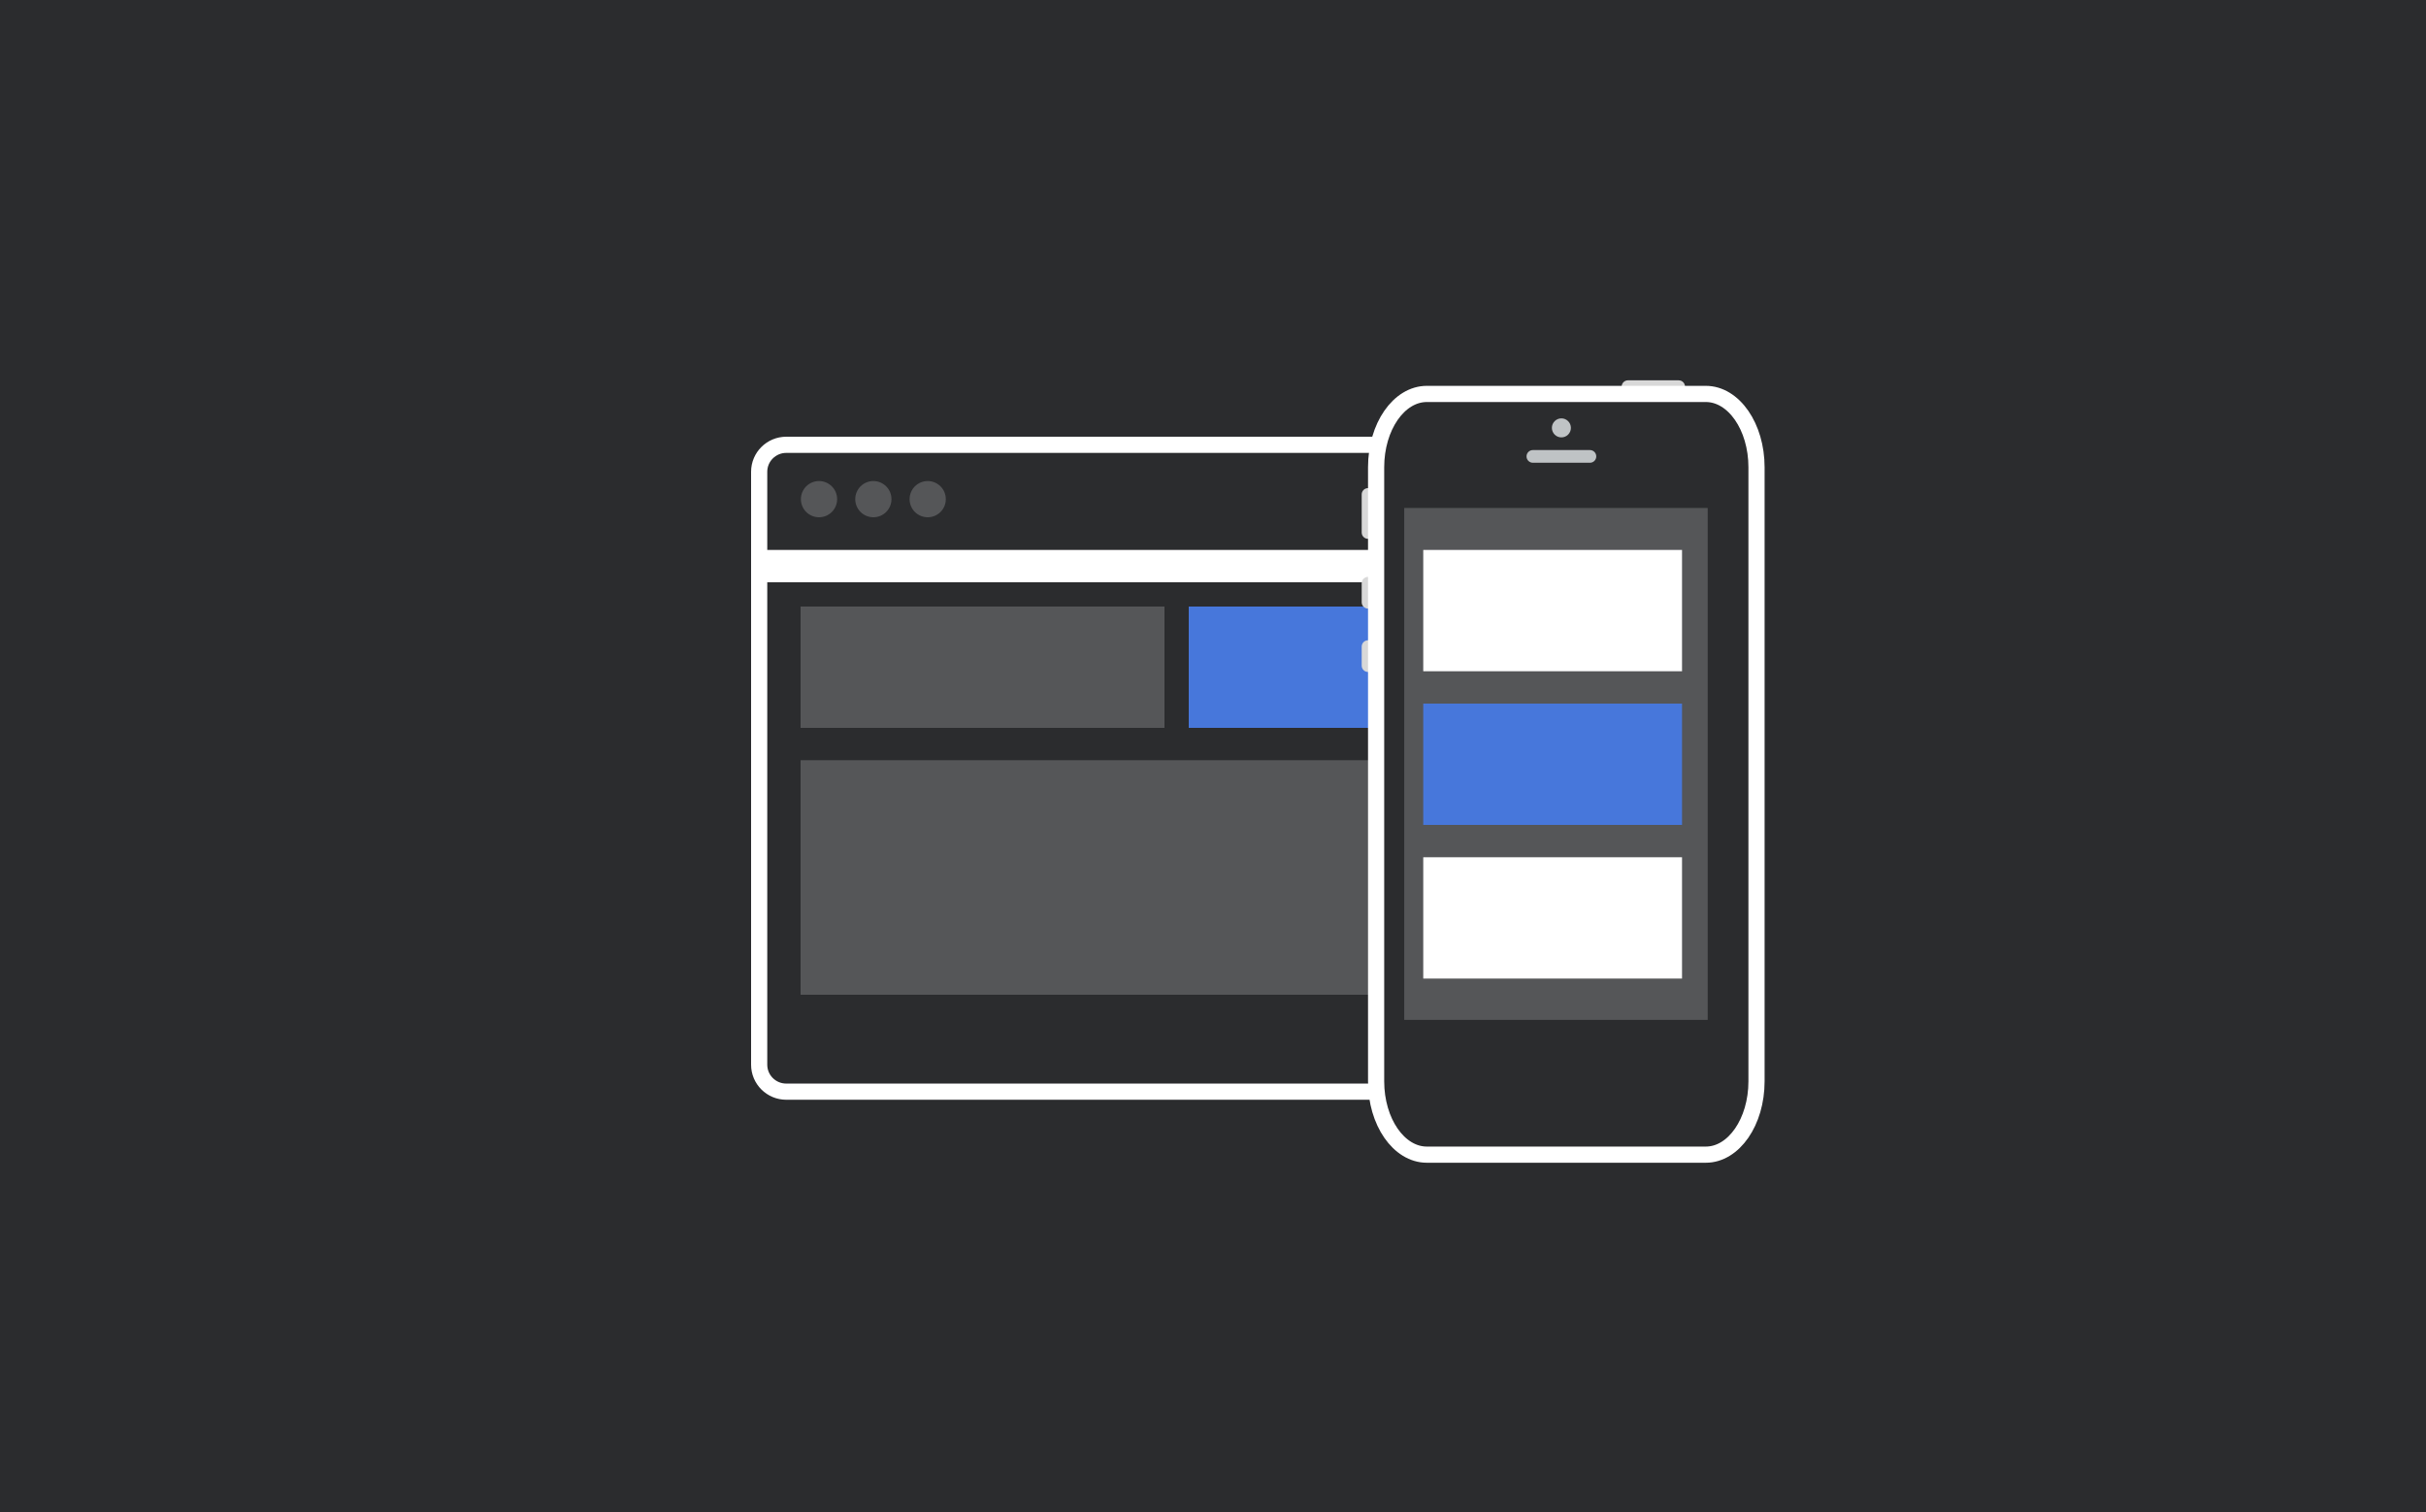 <svg xmlns="http://www.w3.org/2000/svg" xmlns:xlink="http://www.w3.org/1999/xlink" preserveAspectRatio="xMidYMid" width="300" height="187" viewBox="0 0 300 187">
  <defs>
    <style>
      .cls-1, .cls-2 {
        fill: #2b2c2e;
      }

      .cls-2 {
        stroke: #fff;
        stroke-width: 2px;
      }

      .cls-2, .cls-3, .cls-6, .cls-8 {
        fill-rule: evenodd;
      }

      .cls-3, .cls-4 {
        fill: #555658;
      }

      .cls-5 {
        fill: #4777db;
      }

      .cls-6 {
        fill: #d8d8d8;
      }

      .cls-7 {
        fill: #fff;
      }

      .cls-8 {
        fill: #bfc3c5;
      }
    </style>
  </defs>
  <g>
    <rect width="300" height="187" class="cls-1"/>
    <g>
      <path d="M97.230,55.001 L176.520,55.001 C178.370,55.001 179.870,56.494 179.870,58.334 L179.870,131.652 C179.870,133.493 178.370,134.985 176.520,134.985 L97.230,134.985 C95.380,134.985 93.880,133.493 93.880,131.652 L93.880,58.334 C93.880,56.494 95.380,55.001 97.230,55.001 Z" class="cls-2"/>
      <path d="M95.000,71.000 L95.000,69.000 L179.000,69.000 L179.000,71.000 L95.000,71.000 Z" class="cls-2"/>
      <path d="M114.720,63.961 C113.483,63.961 112.480,62.958 112.480,61.721 C112.480,60.484 113.483,59.481 114.720,59.481 C115.957,59.481 116.960,60.484 116.960,61.721 C116.960,62.958 115.957,63.961 114.720,63.961 ZM108.000,63.961 C106.763,63.961 105.760,62.958 105.760,61.721 C105.760,60.484 106.763,59.481 108.000,59.481 C109.237,59.481 110.240,60.484 110.240,61.721 C110.240,62.958 109.237,63.961 108.000,63.961 ZM101.280,63.961 C100.043,63.961 99.040,62.958 99.040,61.721 C99.040,60.484 100.043,59.481 101.280,59.481 C102.517,59.481 103.520,60.484 103.520,61.721 C103.520,62.958 102.517,63.961 101.280,63.961 Z" class="cls-3"/>
      <rect x="99" y="75" width="45" height="15" class="cls-4"/>
      <rect x="99" y="94" width="73" height="29" class="cls-4"/>
      <rect x="147" y="75" width="25" height="15" class="cls-5"/>
    </g>
    <g>
      <path d="M200.531,48.596 L200.531,47.812 C200.531,47.378 200.882,47.027 201.315,47.027 L207.587,47.027 C208.020,47.027 208.371,47.378 208.371,47.812 L208.371,48.596 L200.531,48.596 ZM168.387,82.307 L168.387,79.955 C168.387,79.522 168.738,79.171 169.171,79.171 L169.955,79.171 L169.955,83.091 L169.171,83.091 C168.738,83.091 168.387,82.740 168.387,82.307 ZM168.387,74.467 L168.387,72.115 C168.387,71.682 168.738,71.332 169.171,71.332 L169.955,71.332 L169.955,75.252 L169.171,75.252 C168.738,75.252 168.387,74.900 168.387,74.467 ZM168.387,65.843 L168.387,61.139 C168.387,60.707 168.738,60.355 169.171,60.355 L169.955,60.355 L169.955,66.627 L169.171,66.627 C168.738,66.627 168.387,66.277 168.387,65.843 Z" class="cls-6"/>
      <path d="M176.443,48.710 L210.939,48.710 C214.403,48.710 217.211,52.769 217.211,57.777 L217.211,133.708 C217.211,138.715 214.403,142.774 210.939,142.774 L176.443,142.774 C172.979,142.774 170.171,138.715 170.171,133.708 L170.171,57.777 C170.171,52.769 172.979,48.710 176.443,48.710 Z" class="cls-2"/>
      <path d="M173.647,62.811 L211.174,62.811 L211.174,126.108 L173.647,126.108 L173.647,62.811 Z" class="cls-3"/>
      <rect x="176" y="106" width="32" height="15" class="cls-7"/>
      <rect x="176" y="87" width="32" height="15" class="cls-5"/>
      <rect x="176" y="68" width="32" height="15" class="cls-7"/>
      <path d="M196.611,57.219 L189.555,57.219 C189.122,57.219 188.771,56.868 188.771,56.435 C188.771,56.002 189.122,55.651 189.555,55.651 L196.611,55.651 C197.044,55.651 197.395,56.002 197.395,56.435 C197.395,56.868 197.044,57.219 196.611,57.219 ZM193.083,54.084 C192.433,54.084 191.907,53.557 191.907,52.907 C191.907,52.258 192.433,51.731 193.083,51.731 C193.732,51.731 194.259,52.258 194.259,52.907 C194.259,53.557 193.732,54.084 193.083,54.084 Z" class="cls-8"/>
    </g>
  </g>
</svg>
